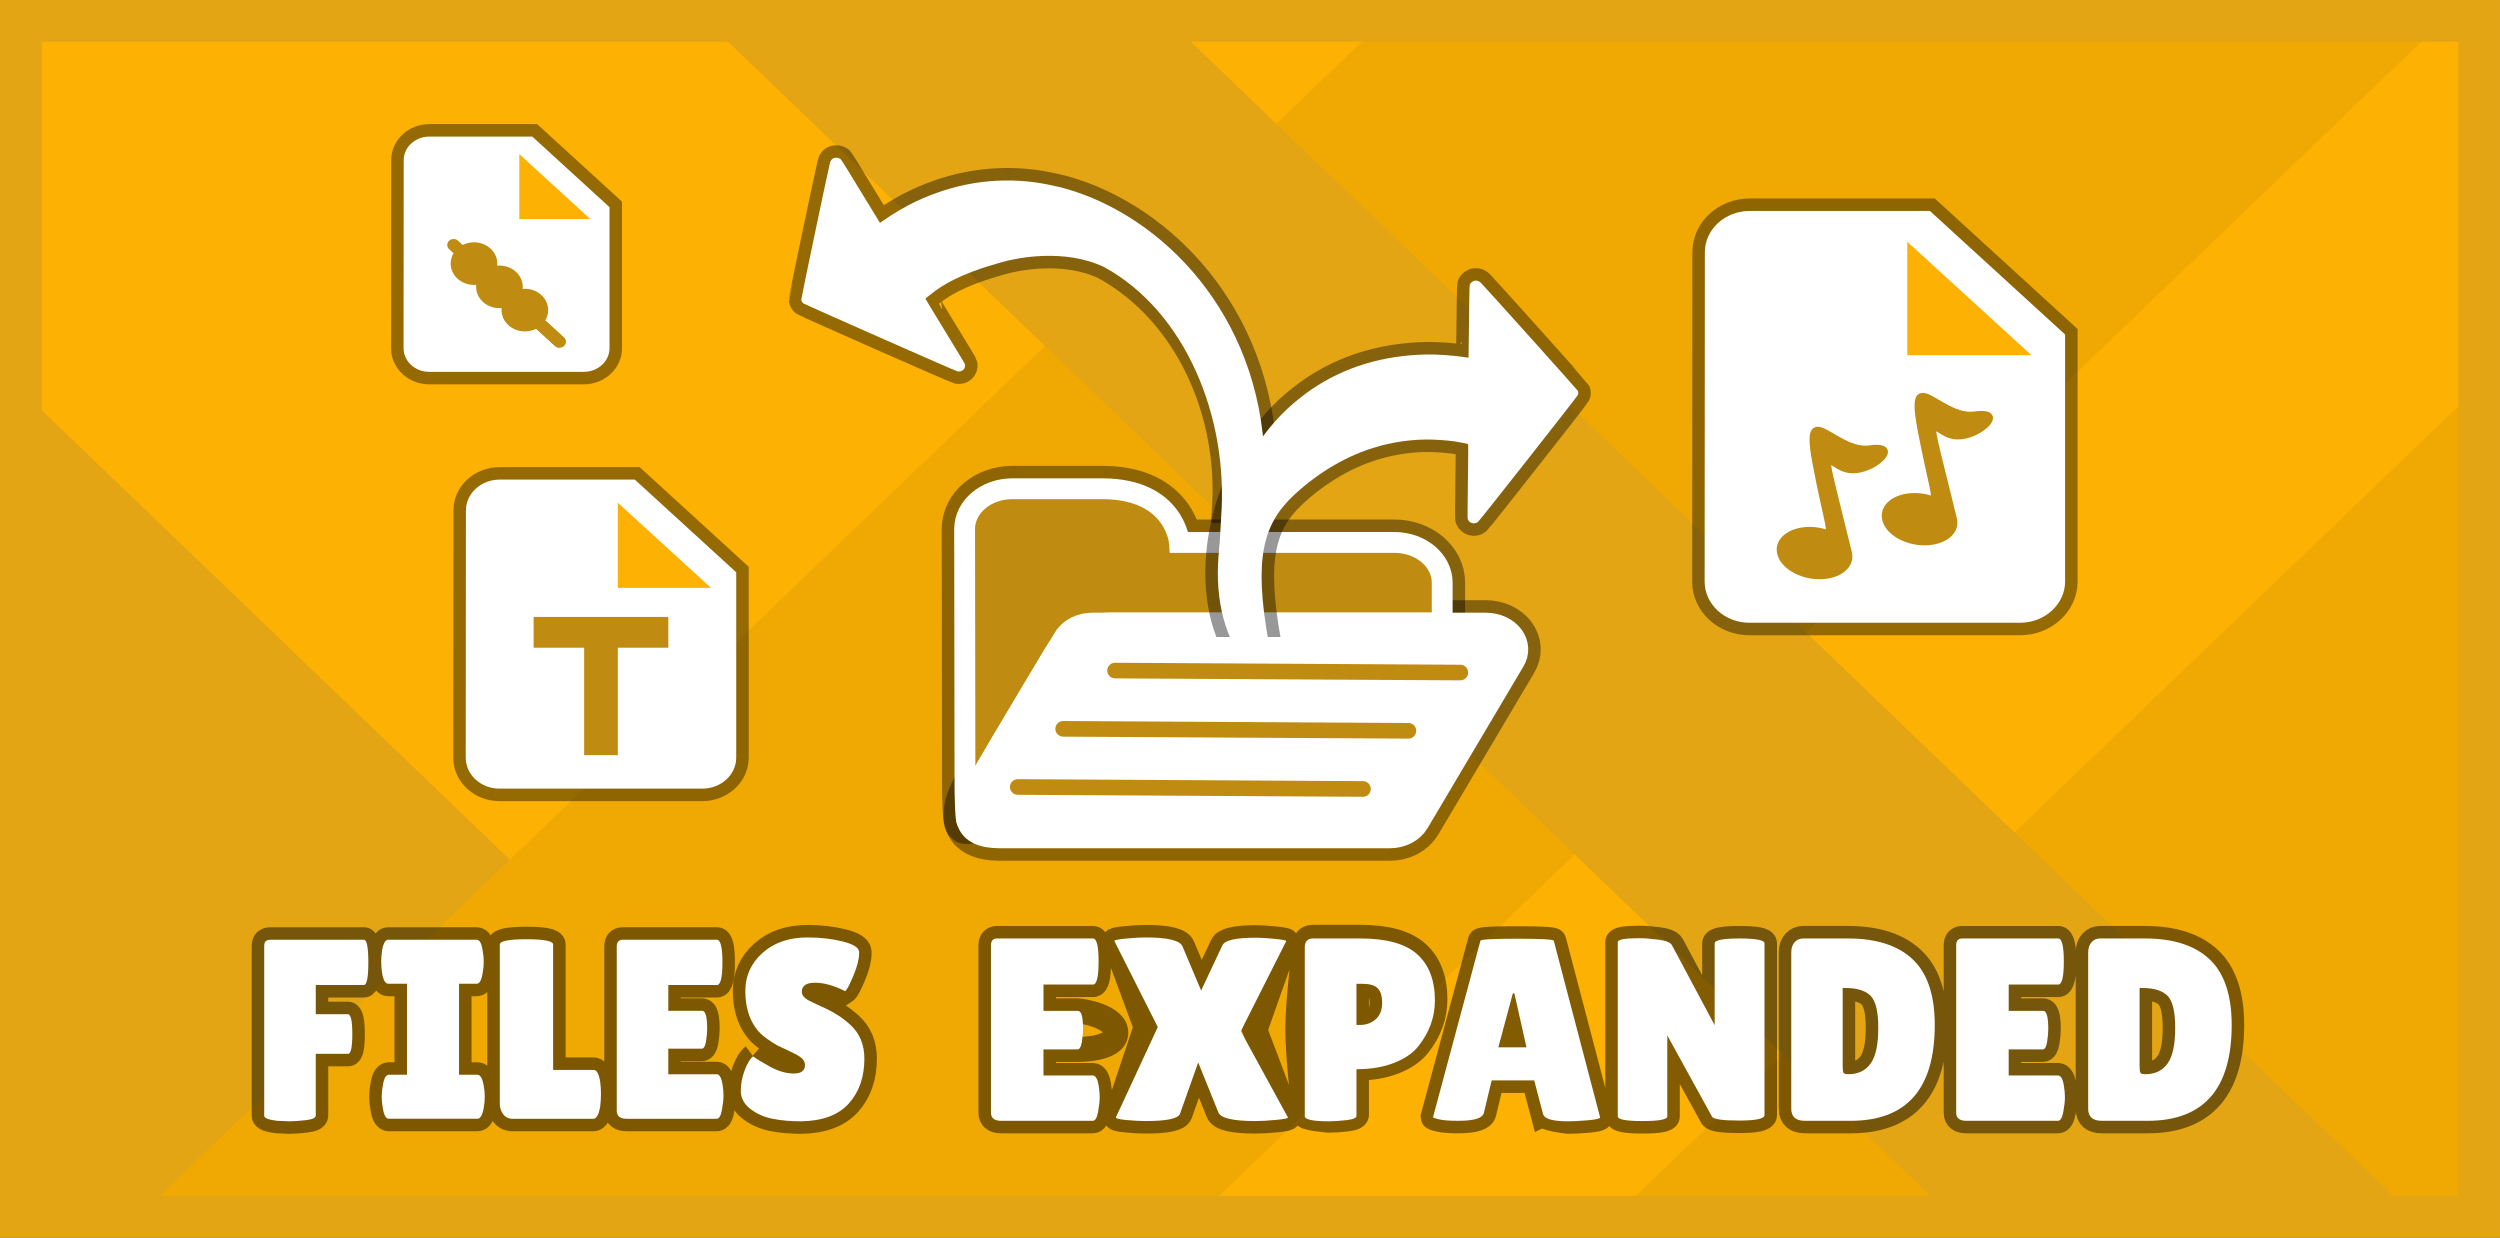 <svg version="1.1" xmlns="http://www.w3.org/2000/svg" xmlns:xlink="http://www.w3.org/1999/xlink" width="600" height="297" viewBox="0,0,600,297"><rect x="0" y="0" width="600" height="297" fill="#333333" stroke="none"/><g transform="translate(-20.25,-32)"><g stroke-miterlimit="10"><g fill-rule="nonzero" stroke="none" stroke-width="1" stroke-linecap="butt"><path d="M27.493,320.794v-280.587h584.531v280.587z" fill="#fcb103"/><path d="M411.007,320.794l201.017,-192.985v192.985z" fill="#f0a902"/><path d="M27.493,127.809l201.017,192.985h-201.017z" fill="#e3a514"/><path d="M56.719,320.794l292.266,-280.587h254.271l-292.266,280.587z" fill="#f0a902"/><path d="M485.375,320.794l-292.266,-280.587h111.061l292.266,280.587z" fill="#e3a514"/></g><path d="M196.944,169.355v44.497c0,4.079 -3.651,7.416 -8.114,7.416h-48.727c-4.463,0 -8.074,-3.337 -8.074,-7.416l0.041,-59.33c0,-4.079 3.611,-7.416 8.074,-7.416h32.457z" fill="none" fill-rule="nonzero" stroke-opacity="0.404" stroke="#000000" stroke-width="6" stroke-linecap="butt"/><path d="M196.944,169.355v44.497c0,4.079 -3.651,7.416 -8.114,7.416h-48.727c-4.463,0 -8.074,-3.337 -8.074,-7.416l0.041,-59.33c0,-4.079 3.611,-7.416 8.074,-7.416h32.457z" fill="#ffffff" fill-rule="nonzero" stroke="none" stroke-width="1" stroke-linecap="butt"/><path d="M160.445,213.232v-29.549h8.083v29.549z" fill="#bf8b11" fill-rule="nonzero" stroke="none" stroke-width="0.5" stroke-linecap="butt"/><path d="M180.652,187.449h-32.331v-7.387h32.331z" fill="#bf8b11" fill-rule="nonzero" stroke="none" stroke-width="0.5" stroke-linecap="butt"/><path d="M168.52,173.084v-20.437l22.36,20.437z" fill="#fcb103" fill-rule="nonzero" stroke="none" stroke-width="0.5" stroke-linecap="butt"/><path d="M166.532,81.718v33.878c0,3.105 -2.78,5.646 -6.178,5.646h-37.098c-3.398,0 -6.147,-2.541 -6.147,-5.646l0.031,-45.171c0,-3.105 2.749,-5.646 6.147,-5.646h24.711z" fill="none" fill-rule="nonzero" stroke-opacity="0.404" stroke="#000000" stroke-width="6" stroke-linecap="butt"/><path d="M166.532,81.718v33.878c0,3.105 -2.78,5.646 -6.178,5.646h-37.098c-3.398,0 -6.147,-2.541 -6.147,-5.646l0.031,-45.171c0,-3.105 2.749,-5.646 6.147,-5.646h24.711z" fill="#ffffff" fill-rule="nonzero" stroke="none" stroke-width="1" stroke-linecap="butt"/><path d="M154.493,114.919c-0.26,0 -0.52,-0.091 -0.719,-0.272l-25.387,-23.203c-0.397,-0.363 -0.397,-0.952 0,-1.315c0.397,-0.363 1.041,-0.363 1.438,0l25.387,23.203c0.397,0.363 0.397,0.952 0,1.315c-0.199,0.181 -0.459,0.273 -0.719,0.273z" fill="#bf8b11" fill-rule="nonzero" stroke="#bf8b11" stroke-width="1" stroke-linecap="butt"/><path d="M139.602,95.266c0,2.824 -2.505,5.113 -5.594,5.113c-3.09,0 -5.594,-2.289 -5.594,-5.113c0,-2.824 2.505,-5.113 5.594,-5.113c3.09,0 5.594,2.289 5.594,5.113z" fill="#bf8b11" fill-rule="nonzero" stroke="#e2a414" stroke-width="0" stroke-linecap="butt"/><path d="M138.826,105.821c-3.007,-0.649 -4.869,-3.403 -4.159,-6.151c0.71,-2.748 3.723,-4.45 6.73,-3.801c3.007,0.649 4.869,3.403 4.159,6.151c-0.71,2.748 -3.723,4.45 -6.73,3.801z" fill="#bf8b11" fill-rule="nonzero" stroke="#e2a414" stroke-width="0" stroke-linecap="butt"/><path d="M151.809,106.421c0,2.824 -2.505,5.114 -5.595,5.114c-3.09,0 -5.594,-2.29 -5.594,-5.114c0,-2.824 2.505,-5.113 5.594,-5.113c3.09,0 5.595,2.29 5.595,5.113z" fill="#bf8b11" fill-rule="nonzero" stroke="#e2a414" stroke-width="0" stroke-linecap="butt"/><path d="M154.534,114.956c-0.26,0 -0.52,-0.091 -0.719,-0.272l-6.231,-5.694c-0.398,-0.363 -0.398,-0.952 0,-1.315c0.398,-0.363 1.041,-0.363 1.438,0l6.231,5.694c0.397,0.363 0.397,0.952 0,1.315c-0.199,0.18 -0.459,0.272 -0.719,0.272z" fill="#bf8b11" fill-rule="nonzero" stroke="#bf8b11" stroke-width="1" stroke-linecap="butt"/><path d="M144.879,84.569v-15.582l17.049,15.582z" fill="#fcb103" fill-rule="nonzero" stroke="none" stroke-width="0.5" stroke-linecap="butt"/><path d="M515.872,112.28v59.3c0,5.436 -4.866,9.883 -10.814,9.883h-64.936c-5.948,0 -10.76,-4.447 -10.76,-9.883l0.054,-79.066c0,-5.436 4.812,-9.883 10.76,-9.883h43.255z" fill="none" fill-rule="nonzero" stroke-opacity="0.404" stroke="#000000" stroke-width="6" stroke-linecap="butt"/><path d="M515.872,112.28v59.3c0,5.436 -4.866,9.883 -10.814,9.883h-64.936c-5.948,0 -10.76,-4.447 -10.76,-9.883l0.054,-79.066c0,-5.436 4.812,-9.883 10.76,-9.883h43.255z" fill="#ffffff" fill-rule="nonzero" stroke="none" stroke-width="1" stroke-linecap="butt"/><path d="M483.672,150.924c-0.015,-0.423 -0.129,-1.118 -0.38,-2.307c-0.142,-0.671 -0.908,-4.096 -1.117,-5.056c-0.586,-2.684 -1.127,-5.313 -1.694,-8.285c-1.086,-5.724 -1.028,-8.2 0.51,-8.847c0.741,-0.312 1.572,-0.108 2.729,0.474c0.614,0.308 3.236,1.85 3.07,1.757c2.957,1.683 5.137,2.404 7.311,2.098c2.263,-0.321 3.713,-0.081 4.265,0.838c0.516,0.861 0.022,1.919 -1.083,2.955c-2.183,2.055 -5.895,3.407 -8.672,2.742c-1.219,-0.298 -1.836,-0.63 -3.529,-1.717l-0.141,-0.089c0.07,0.804 0.392,2.358 1.063,5.154c0.436,1.811 3.085,12.452 3.911,15.823l0.003,0.016c0.783,3.574 -2.778,6.403 -7.765,6.403c-4.879,0 -9.436,-2.694 -10.176,-6.137c-0.786,-3.578 2.778,-6.416 7.76,-6.416c0.997,0 1.998,0.115 2.987,0.339c0.337,0.077 0.647,0.16 0.943,0.253zM458.467,159.043c-0.015,-0.431 -0.133,-1.136 -0.394,-2.354c-0.133,-0.623 -0.882,-3.981 -1.117,-5.051c-0.578,-2.657 -1.112,-5.272 -1.676,-8.227c-1.086,-5.724 -1.026,-8.2 0.51,-8.845c0.744,-0.312 1.572,-0.111 2.729,0.474c0.615,0.308 3.236,1.849 3.07,1.755c2.956,1.683 5.134,2.404 7.305,2.098c2.262,-0.325 3.713,-0.087 4.265,0.832c0.516,0.861 0.022,1.918 -1.08,2.955c-2.186,2.056 -5.898,3.406 -8.671,2.734c-1.216,-0.298 -1.833,-0.629 -3.526,-1.717l-0.141,-0.088c0.07,0.804 0.392,2.358 1.063,5.153c0.436,1.812 3.082,12.456 3.909,15.824l0.004,0.018c0.767,3.575 -2.794,6.414 -7.762,6.414c-4.874,0 -9.432,-2.701 -10.188,-6.153c-0.771,-3.578 2.794,-6.411 7.771,-6.411c1.342,0 2.674,0.203 3.93,0.591z" fill="#bf8b11" fill-rule="evenodd" stroke-opacity="0.1" stroke="#000000" stroke-width="0" stroke-linecap="butt"/><path d="M477.993,117.25v-27.235l29.799,27.235z" fill="#fcb103" fill-rule="nonzero" stroke="none" stroke-width="0.5" stroke-linecap="butt"/><path d="M360.686,229.52c-1.294,2.182 -3.94,3.561 -6.834,3.561c0,0 -69.857,0 -93.709,0c-8.77,0 -9.669,-5.326 -5.718,-12.363c6.893,-12.28 21.128,-35.607 21.128,-35.607c1.289,-2.194 3.94,-3.563 6.829,-3.563h94.394c5.874,0 9.575,5.033 6.834,9.322z" fill="none" fill-rule="nonzero" stroke-opacity="0.404" stroke="#000000" stroke-width="11" stroke-linecap="butt"/><path d="M273.379,188.615c0,0 -10.788,18.191 -18.801,31.702c-0.196,0.33 -1.673,3.267 -2.336,5.945c-0.534,2.157 0.458,2.847 0.12,2.854c-0.441,0.01 -0.518,-7.804 -0.518,-8.322c0,-8.584 -0.085,-61.83 -0.085,-61.83c0,-5.336 5.132,-9.662 11.462,-9.662h20.735c0,0 0.615,-0.005 1.132,0c17.289,0.172 18.223,12.883 18.223,12.883h51.605c6.328,0 11.462,4.328 11.462,9.662v9.662h-79.326c-5.826,0 -11.08,2.738 -13.673,7.106z" fill="none" fill-rule="nonzero" stroke-opacity="0.404" stroke="#000000" stroke-width="11" stroke-linecap="butt"/><path d="M273.379,188.615c0,0 -10.788,18.191 -18.801,31.702c-0.196,0.33 -1.673,3.267 -2.336,5.945c-0.534,2.157 0.458,2.847 0.12,2.854c-0.441,0.01 -0.518,-7.804 -0.518,-8.322c0,-8.584 -0.085,-61.83 -0.085,-61.83c0,-5.336 5.132,-9.662 11.462,-9.662h20.735c0,0 0.615,-0.005 1.132,0c17.289,0.172 18.223,12.883 18.223,12.883h51.605c6.328,0 11.462,4.328 11.462,9.662v9.662h-79.326c-5.826,0 -11.08,2.738 -13.673,7.106z" fill="#bf8b11" fill-rule="nonzero" stroke="#ffffff" stroke-width="5" stroke-linecap="butt"/><path d="M360.686,229.52c-1.294,2.182 -3.94,3.561 -6.834,3.561c0,0 -69.857,0 -93.709,0c-8.77,0 -9.669,-5.326 -5.718,-12.363c6.893,-12.28 21.128,-35.607 21.128,-35.607c1.289,-2.194 3.94,-3.563 6.829,-3.563h94.394c5.874,0 9.575,5.033 6.834,9.322z" fill="#ffffff" fill-rule="nonzero" stroke="#ffffff" stroke-width="5" stroke-linecap="butt"/><path d="M317.205,188.31c-9.12,-14.809 -4.806,-42.49 12.137,-58.323c1.503,-1.401 3.999,-3.389 5.684,-4.535c7.943,-5.383 17.083,-8.164 27.566,-8.376c2.397,-0.05 6.515,0.225 8.99,0.611c0.613,0.095 1.119,0.164 1.119,0.164c0.008,-0.006 0.013,-0.638 0.019,-1.409c0.128,-11.368 0.196,-15.794 0.261,-16.051c0.138,-0.519 0.723,-0.985 1.323,-1.044c0.526,-0.042 0.932,0.116 1.388,0.562c0.878,0.852 23.141,25.655 23.231,25.878c0.147,0.366 0.151,0.699 0.017,1.012c-0.199,0.443 -23.563,30.149 -23.966,30.463c-0.844,0.653 -2.035,0.346 -2.447,-0.637c-0.09,-0.224 -0.083,-1.134 0.097,-15.858c0.014,-1.177 0.009,-2.155 -0.012,-2.175c-0.069,-0.07 -2.012,-0.465 -3.275,-0.662c-1.645,-0.255 -5.003,-0.475 -6.932,-0.45c-2.36,0.032 -5.008,0.29 -7.272,0.705c-0.956,0.182 -2.827,0.589 -3.16,0.693c-0.081,0.023 -0.577,0.166 -1.109,0.315c-7.006,1.961 -13.995,5.998 -19.937,11.506c-7.621,7.067 -9.785,15.393 -6.221,35.352z" fill="none" fill-rule="nonzero" stroke-opacity="0.404" stroke="#000000" stroke-width="6" stroke-linecap="butt"/><path d="M314.093,154.501c1.727,-23.985 -9.348,-47.673 -28.78,-58.365c-9.59,-4.622 -21.181,-2.215 -24.667,-1.204c-3.508,1.018 -10.403,2.905 -15.753,6.743c-1.006,0.724 -2.508,1.919 -2.532,2.011c-0.007,0.027 0.499,0.889 1.126,1.917c7.85,12.859 8.331,13.657 8.369,13.892c0.152,1.044 -0.735,1.833 -1.817,1.628c-0.518,-0.1 -36.564,-16.008 -36.971,-16.311c-0.281,-0.217 -0.452,-0.511 -0.513,-0.897c-0.038,-0.236 6.569,-31.744 6.895,-32.875c0.167,-0.591 0.442,-0.908 0.926,-1.1c0.558,-0.21 1.316,-0.057 1.708,0.34c0.191,0.197 2.563,4.057 8.613,13.99c0.408,0.675 0.743,1.228 0.753,1.23c0,0 0.408,-0.282 0.897,-0.633c1.973,-1.419 5.448,-3.458 7.581,-4.459c9.323,-4.388 18.806,-5.932 28.598,-4.668c2.08,0.272 5.311,0.93 7.364,1.505c23.159,6.52 46.752,30.065 47.866,65.239c0,0 -1.019,11.758 -2.599,14.424c-0.924,1.559 -4.367,-2.405 -4.367,-2.405z" fill="none" fill-rule="nonzero" stroke-opacity="0.404" stroke="#000000" stroke-width="6" stroke-linecap="butt"/><path d="M317.205,188.31c-9.12,-14.809 -4.806,-42.49 12.137,-58.323c1.503,-1.401 3.999,-3.389 5.684,-4.535c7.943,-5.383 17.083,-8.164 27.566,-8.376c2.397,-0.05 6.515,0.225 8.99,0.611c0.613,0.095 1.119,0.164 1.119,0.164c0.008,-0.006 0.013,-0.638 0.019,-1.409c0.128,-11.368 0.196,-15.794 0.261,-16.051c0.138,-0.519 0.723,-0.985 1.323,-1.044c0.526,-0.042 0.932,0.116 1.388,0.562c0.878,0.852 23.141,25.655 23.231,25.878c0.147,0.366 0.151,0.699 0.017,1.012c-0.199,0.443 -23.563,30.149 -23.966,30.463c-0.844,0.653 -2.035,0.346 -2.447,-0.637c-0.09,-0.224 -0.083,-1.134 0.097,-15.858c0.014,-1.177 0.009,-2.155 -0.012,-2.175c-0.069,-0.07 -2.012,-0.465 -3.275,-0.662c-1.645,-0.255 -5.003,-0.475 -6.932,-0.45c-2.36,0.032 -5.008,0.29 -7.272,0.705c-0.956,0.182 -2.827,0.589 -3.16,0.693c-0.081,0.023 -0.577,0.166 -1.109,0.315c-7.006,1.961 -13.995,5.998 -19.937,11.506c-7.621,7.067 -9.785,15.393 -6.221,35.352z" fill="#ffffff" fill-rule="nonzero" stroke="none" stroke-width="1" stroke-linecap="butt"/><path d="M313.338,155.967c1.727,-23.985 -8.593,-49.139 -28.025,-59.831c-9.59,-4.622 -21.181,-2.215 -24.667,-1.204c-3.508,1.018 -10.403,2.905 -15.753,6.743c-1.006,0.724 -2.508,1.919 -2.532,2.011c-0.007,0.027 0.499,0.889 1.126,1.917c7.85,12.859 8.331,13.657 8.369,13.892c0.152,1.044 -0.735,1.833 -1.817,1.628c-0.518,-0.1 -36.564,-16.008 -36.971,-16.311c-0.281,-0.217 -0.452,-0.511 -0.513,-0.897c-0.038,-0.236 6.569,-31.744 6.895,-32.875c0.167,-0.591 0.442,-0.908 0.926,-1.1c0.558,-0.21 1.316,-0.057 1.708,0.34c0.191,0.197 2.563,4.057 8.613,13.99c0.408,0.675 0.743,1.228 0.753,1.23c0,0 0.408,-0.282 0.897,-0.633c1.973,-1.419 5.448,-3.458 7.581,-4.459c9.323,-4.388 18.806,-5.932 28.598,-4.668c2.08,0.272 5.311,0.93 7.364,1.505c23.159,6.52 46.752,30.065 47.866,65.239c0,0 -1.019,11.758 -2.599,14.424c-0.924,1.559 -8.329,8.029 -8.329,8.029z" fill="#ffffff" fill-rule="nonzero" stroke="none" stroke-width="1" stroke-linecap="butt"/><path d="M348.535,194.875l-55.238,0.017" fill="none" fill-rule="nonzero" stroke="#ffffff" stroke-width="20" stroke-linecap="round"/><path d="M370.718,193.41l-82.855,-0.475" fill="none" fill-rule="nonzero" stroke="#bf8b11" stroke-width="3.75" stroke-linecap="round"/><path d="M358.264,207.393l-82.855,-0.475" fill="none" fill-rule="nonzero" stroke="#bf8b11" stroke-width="3.75" stroke-linecap="round"/><path d="M347.366,221.351l-82.855,-0.475" fill="none" fill-rule="nonzero" stroke="#bf8b11" stroke-width="3.75" stroke-linecap="round"/><path d="M278.966,274.607c0.812,0 9.131,1.263 9.076,5.286c-0.055,4.023 -8.691,3.969 -9.202,3.969h-8.158v6.252h11.823c0.728,0 1.217,0.916 1.468,2.747c0.134,0.798 0.201,1.644 0.201,2.54c0,0.895 -0.13,2.051 -0.389,3.468c-0.259,1.416 -0.686,2.125 -1.28,2.125h-21.976c-1.632,0 -2.447,-0.647 -2.447,-1.941v-40.196c0,-1.083 0.494,-1.624 1.481,-1.624h23.005c0.895,0 1.343,1.844 1.343,5.531c0,3.688 -0.448,5.531 -1.343,5.531h-11.885v6.313zM313.608,258.916c0.51,-1.245 3.188,-1.868 8.032,-1.868c1.238,0 2.765,0.094 4.581,0.281c1.824,0.187 2.736,0.362 2.736,0.525l-7.548,21.363l7.937,20.958c0.125,0.212 -0.799,0.411 -2.774,0.598c-1.966,0.187 -3.635,0.281 -5.008,0.281c-5.439,0 -8.413,-0.708 -8.923,-2.125l-4.819,-11.942l-4.368,12.32c-0.435,1.164 -3.179,1.746 -8.233,1.746c-1.238,0 -2.782,-0.081 -4.631,-0.244c-1.841,-0.171 -2.673,-0.403 -2.498,-0.696l7.218,-21.624l-7.607,-20.635c-0.125,-0.203 0.761,-0.399 2.661,-0.586c1.908,-0.187 3.527,-0.281 4.857,-0.281c5.397,0 8.355,0.749 8.873,2.247l4.43,10.501zM333.4,299.596c0,0 -1.686,-13.702 -1.686,-20.545c0,-6.656 1.686,-19.969 1.686,-19.969c0,-1.416 0.661,-2.125 1.983,-2.125h11.308c6.342,0 10.915,1.274 13.718,3.822c2.811,2.54 4.217,6.227 4.217,11.063c0,3.997 -1.33,7.664 -3.991,11.001c-1.322,1.661 -3.272,2.992 -5.849,3.993c-2.569,1.001 -5.564,1.502 -8.986,1.502v11.197c0,0.497 -0.803,0.838 -2.41,1.026c-1.606,0.187 -2.991,0.281 -4.154,0.281c0,0 -5.836,-0.415 -5.836,-1.246zM345.8,268.111v9.878h0.828c1.498,0 2.761,-0.456 3.79,-1.368c1.029,-0.92 1.544,-2.214 1.544,-3.883c0,-1.669 -0.356,-2.857 -1.067,-3.565c-0.703,-0.708 -1.954,-1.062 -3.753,-1.062zM390.583,299.369l-2.121,-8.071h-10.216l-1.857,7.754c-0.259,1.294 -2.318,1.941 -6.175,1.941c-2.058,0 -3.581,-0.114 -4.568,-0.342c-0.979,-0.228 -1.468,-0.407 -1.468,-0.537l11.371,-42.321c0,-0.334 2.933,-0.501 8.798,-0.501c5.874,0 8.811,0.167 8.811,0.501l11.12,42.382c0,0.293 -0.987,0.525 -2.962,0.696c-1.966,0.163 -3.531,0.244 -4.694,0.244c0,0 -5.736,-0.582 -6.037,-1.746zM379.852,283.361h6.752l-2.899,-12.943h-0.377zM443.73,299.613c0,0.879 -2.016,1.319 -6.049,1.319c-4.025,0 -6.208,-0.313 -6.551,-0.94l-10.731,-19.5v19.439c0,0.749 -1.983,1.123 -5.949,1.123c-3.958,0 -5.936,-0.374 -5.936,-1.123v-41.82c0,-0.627 1.69,-0.94 5.07,-0.94c1.33,0 2.882,0.114 4.656,0.342c1.782,0.228 2.866,0.655 3.251,1.282l10.279,19.256v-19.634c0,-0.79 1.991,-1.184 5.974,-1.184c3.991,0 5.987,0.395 5.987,1.184zM450.153,298.111v-37.51c0,-1.042 0.268,-1.864 0.803,-2.466c0.535,-0.602 1.23,-0.904 2.083,-0.904h10.731c6.819,0 11.994,1.669 15.525,5.006c3.531,3.329 5.296,8.58 5.296,15.751c0,15.336 -6.723,23.004 -20.169,23.004h-10.994c-2.184,0 -3.276,-0.961 -3.276,-2.882zM462.49,269.112v18.694c0,0.871 0.063,1.425 0.188,1.661c0.134,0.228 0.523,0.342 1.167,0.342c2.351,0 4.138,-0.855 5.359,-2.564c1.222,-1.709 1.832,-4.554 1.832,-8.535c0,-3.981 -0.632,-6.573 -1.895,-7.778c-1.263,-1.213 -3.267,-1.819 -6.012,-1.819zM510.621,274.607c0.812,0 1.217,1.461 1.217,4.383c0,0.871 -0.096,1.901 -0.289,3.089c-0.192,1.188 -0.544,1.783 -1.054,1.783h-8.158v6.252h11.823c0.728,0 1.217,0.916 1.468,2.747c0.134,0.798 0.201,1.644 0.201,2.54c0,0.895 -0.13,2.051 -0.389,3.468c-0.259,1.416 -0.686,2.125 -1.28,2.125h-21.976c-1.632,0 -2.447,-0.647 -2.447,-1.941v-40.196c0,-1.083 0.494,-1.624 1.481,-1.624h23.005c0.895,0 1.343,1.844 1.343,5.531c0,3.688 -0.448,5.531 -1.343,5.531h-11.885v6.313zM521.416,298.111v-37.51c0,-1.042 0.268,-1.864 0.803,-2.466c0.535,-0.602 1.23,-0.904 2.083,-0.904h10.731c6.819,0 11.994,1.669 15.525,5.006c3.531,3.329 5.296,8.58 5.296,15.751c0,15.336 -6.723,23.004 -20.169,23.004h-10.994c-2.184,0 -3.276,-0.961 -3.276,-2.882zM533.753,269.112v18.694c0,0.871 0.063,1.425 0.188,1.661c0.134,0.228 0.523,0.342 1.167,0.342c2.351,0 4.138,-0.855 5.359,-2.564c1.222,-1.709 1.832,-4.554 1.832,-8.535c0,-3.981 -0.632,-6.573 -1.895,-7.778c-1.263,-1.213 -3.267,-1.819 -6.012,-1.819z" fill="none" fill-rule="nonzero" stroke-opacity="0.478" stroke="#000000" stroke-width="6" stroke-linecap="square"/><path d="M278.966,274.607c0.812,0 1.217,1.461 1.217,4.383c0,0.871 -0.096,1.901 -0.289,3.089c-0.192,1.188 -0.544,1.783 -1.054,1.783h-8.158v6.252h11.823c0.728,0 1.217,0.916 1.468,2.747c0.134,0.798 0.201,1.644 0.201,2.54c0,0.895 -0.13,2.051 -0.389,3.468c-0.259,1.416 -0.686,2.125 -1.28,2.125h-21.976c-1.632,0 -2.447,-0.647 -2.447,-1.941v-40.196c0,-1.083 0.494,-1.624 1.481,-1.624h23.005c0.895,0 1.343,1.844 1.343,5.531c0,3.688 -0.448,5.531 -1.343,5.531h-11.885v6.313zM313.608,258.916c0.51,-1.245 3.188,-1.868 8.032,-1.868c1.238,0 2.765,0.094 4.581,0.281c1.824,0.187 2.736,0.362 2.736,0.525l-10.919,21.637l11.308,20.684c0.126,0.212 -0.799,0.411 -2.774,0.598c-1.966,0.187 -3.635,0.281 -5.008,0.281c-5.439,0 -8.413,-0.708 -8.923,-2.125l-4.819,-11.942l-4.368,12.32c-0.435,1.164 -3.179,1.746 -8.233,1.746c-1.238,0 -2.782,-0.081 -4.631,-0.244c-1.841,-0.171 -2.673,-0.403 -2.498,-0.696l10.028,-21.624l-10.417,-20.635c-0.126,-0.203 0.761,-0.399 2.661,-0.586c1.908,-0.187 3.527,-0.281 4.857,-0.281c5.397,0 8.355,0.749 8.873,2.247l4.43,10.501zM339.236,301.115c-3.891,0 -5.836,-0.415 -5.836,-1.245v-40.514c0,-1.416 0.661,-2.125 1.983,-2.125h11.308c6.342,0 10.915,1.274 13.718,3.822c2.811,2.54 4.217,6.227 4.217,11.063c0,3.997 -1.33,7.664 -3.991,11.001c-1.322,1.661 -3.272,2.992 -5.849,3.993c-2.569,1.001 -5.564,1.502 -8.986,1.502v11.197c0,0.497 -0.803,0.838 -2.41,1.026c-1.606,0.187 -2.991,0.281 -4.154,0.281zM345.8,268.111v9.878h0.828c1.498,0 2.761,-0.456 3.79,-1.368c1.029,-0.92 1.544,-2.214 1.544,-3.883c0,-1.669 -0.356,-2.857 -1.067,-3.565c-0.703,-0.708 -1.954,-1.062 -3.753,-1.062zM396.62,301.115c-3.723,0 -5.736,-0.582 -6.037,-1.746l-2.121,-8.071h-10.216l-1.857,7.754c-0.259,1.294 -2.318,1.941 -6.175,1.941c-2.058,0 -3.581,-0.114 -4.568,-0.342c-0.979,-0.228 -1.468,-0.407 -1.468,-0.537l11.371,-42.321c0,-0.334 2.933,-0.501 8.798,-0.501c5.874,0 8.811,0.167 8.811,0.501l11.12,42.382c0,0.293 -0.987,0.525 -2.962,0.696c-1.966,0.163 -3.531,0.244 -4.694,0.244zM379.852,283.361h6.752l-2.899,-12.943h-0.377zM443.73,299.613c0,0.879 -2.016,1.319 -6.049,1.319c-4.025,0 -6.208,-0.313 -6.551,-0.94l-10.731,-19.5v19.439c0,0.749 -1.983,1.123 -5.949,1.123c-3.958,0 -5.936,-0.374 -5.936,-1.123v-41.82c0,-0.627 1.69,-0.94 5.07,-0.94c1.33,0 2.882,0.114 4.656,0.342c1.782,0.228 2.866,0.655 3.251,1.282l10.279,19.256v-19.634c0,-0.79 1.991,-1.184 5.974,-1.184c3.991,0 5.987,0.395 5.987,1.184zM450.153,298.111v-37.51c0,-1.042 0.268,-1.864 0.803,-2.466c0.535,-0.602 1.23,-0.904 2.083,-0.904h10.731c6.819,0 11.994,1.669 15.525,5.006c3.531,3.329 5.296,8.58 5.296,15.751c0,15.336 -6.723,23.004 -20.169,23.004h-10.994c-2.184,0 -3.276,-0.961 -3.276,-2.882zM462.49,269.112v18.694c0,0.871 0.063,1.425 0.188,1.661c0.134,0.228 0.523,0.342 1.167,0.342c2.351,0 4.138,-0.855 5.359,-2.564c1.222,-1.709 1.832,-4.554 1.832,-8.535c0,-3.981 -0.632,-6.573 -1.895,-7.778c-1.263,-1.213 -3.267,-1.819 -6.012,-1.819zM510.621,274.607c0.812,0 1.217,1.461 1.217,4.383c0,0.871 -0.096,1.901 -0.289,3.089c-0.192,1.188 -0.544,1.783 -1.054,1.783h-8.158v6.252h11.823c0.728,0 1.217,0.916 1.468,2.747c0.134,0.798 0.201,1.644 0.201,2.54c0,0.895 -0.13,2.051 -0.389,3.468c-0.259,1.416 -0.686,2.125 -1.28,2.125h-21.976c-1.632,0 -2.447,-0.647 -2.447,-1.941v-40.196c0,-1.083 0.494,-1.624 1.481,-1.624h23.005c0.895,0 1.343,1.844 1.343,5.531c0,3.688 -0.448,5.531 -1.343,5.531h-11.885v6.313zM521.416,298.111v-37.51c0,-1.042 0.268,-1.864 0.803,-2.466c0.535,-0.602 1.23,-0.904 2.083,-0.904h10.731c6.819,0 11.994,1.669 15.525,5.006c3.531,3.329 5.296,8.58 5.296,15.751c0,15.336 -6.723,23.004 -20.169,23.004h-10.994c-2.184,0 -3.276,-0.961 -3.276,-2.882zM533.753,269.112v18.694c0,0.871 0.063,1.425 0.188,1.661c0.134,0.228 0.523,0.342 1.167,0.342c2.351,0 4.138,-0.855 5.359,-2.564c1.222,-1.709 1.832,-4.554 1.832,-8.535c0,-3.981 -0.632,-6.573 -1.895,-7.778c-1.263,-1.213 -3.267,-1.819 -6.012,-1.819z" fill="#ffffff" fill-rule="nonzero" stroke="#ffffff" stroke-width="0" stroke-linecap="square"/><path d="M107.579,257.539c0.715,0 1.072,1.81 1.072,5.431c0,3.62 -0.357,5.431 -1.072,5.431h-11.546v7.001h7.701c0.715,0 1.072,1.586 1.072,4.759c0,3.173 -0.337,4.759 -1.01,4.759h-7.763v14.781c0,0.575 -0.789,0.955 -2.366,1.139c-1.577,0.184 -2.892,0.276 -3.943,0.276l-2.97,-0.12c-2.062,-0.248 -3.093,-0.655 -3.093,-1.223v-40.639c0,-0.655 0.136,-1.083 0.407,-1.283c0.279,-0.208 0.694,-0.312 1.245,-0.312zM117.925,289.942v-21.842h-4.485c-0.715,0 -1.216,-0.883 -1.503,-2.649c-0.131,-0.855 -0.197,-1.73 -0.197,-2.625c0,-0.903 0.066,-1.786 0.197,-2.649c0.288,-1.758 0.789,-2.637 1.503,-2.637h21.206c0.715,0 1.195,0.879 1.442,2.637c0.173,0.863 0.259,1.746 0.259,2.649c0,0.895 -0.086,1.77 -0.259,2.625c-0.246,1.766 -0.727,2.649 -1.442,2.649h-4.226v21.842h4.411c0.715,0 1.22,0.883 1.516,2.649c0.164,0.855 0.246,1.734 0.246,2.637c0,0.895 -0.082,1.774 -0.246,2.637c-0.296,1.758 -0.801,2.637 -1.516,2.637h-21.256c-0.715,0 -1.199,-0.879 -1.454,-2.637c-0.173,-0.863 -0.259,-1.742 -0.259,-2.637c0,-0.903 0.086,-1.782 0.259,-2.637c0.255,-1.766 0.739,-2.649 1.454,-2.649zM140.197,296.883v-38.182c0,-0.855 2.132,-1.283 6.395,-1.283c4.272,0 6.408,0.428 6.408,1.283v30.078h9.722c0.756,0 1.282,0.963 1.577,2.889c0.123,0.935 0.185,1.894 0.185,2.877c0,0.983 -0.062,1.986 -0.185,3.009c-0.337,1.966 -0.883,2.949 -1.639,2.949h-19.432c-0.928,0 -1.668,-0.368 -2.218,-1.103c-0.542,-0.735 -0.813,-1.574 -0.813,-2.517zM188.774,274.598c0.797,0 1.195,1.435 1.195,4.304c0,0.855 -0.094,1.866 -0.283,3.033c-0.189,1.167 -0.534,1.75 -1.035,1.75h-8.009v6.138h11.607c0.715,0 1.195,0.899 1.442,2.697c0.131,0.783 0.197,1.614 0.197,2.493c0,0.879 -0.127,2.014 -0.382,3.405c-0.255,1.391 -0.674,2.086 -1.257,2.086h-21.576c-1.602,0 -2.403,-0.635 -2.403,-1.906v-39.465c0,-1.063 0.485,-1.594 1.454,-1.594h22.587c0.879,0 1.318,1.81 1.318,5.431c0,3.62 -0.439,5.431 -1.318,5.431h-11.669v6.198zM201.011,285.531c0.797,0.615 2.173,1.455 4.128,2.517c1.963,1.063 3.836,1.594 5.619,1.594c1.791,0 2.686,-0.675 2.686,-2.026c0,-0.615 -0.255,-1.159 -0.764,-1.63c-0.501,-0.472 -1.425,-1.011 -2.772,-1.618c-1.347,-0.615 -2.358,-1.095 -3.031,-1.439c-0.674,-0.352 -1.569,-0.927 -2.686,-1.726c-1.109,-0.799 -1.959,-1.63 -2.551,-2.493c-1.676,-2.326 -2.514,-5.291 -2.514,-8.895c0,-3.604 1.376,-6.641 4.128,-9.111c2.752,-2.478 6.358,-3.716 10.819,-3.716c3.031,0 5.828,0.32 8.391,0.959c2.563,0.631 3.886,1.459 3.968,2.482c0,0.12 0,0.24 0,0.36c0,1.439 -0.464,3.253 -1.392,5.443c-0.92,2.182 -1.569,3.397 -1.947,3.644c-2.694,-1.351 -5.105,-2.026 -7.233,-2.026c-2.119,0 -3.179,0.735 -3.179,2.206c0,0.903 0.78,1.702 2.341,2.398c0.337,0.168 0.817,0.396 1.442,0.683c0.633,0.28 1.36,0.615 2.181,1.007c0.821,0.392 1.705,0.883 2.649,1.475c0.945,0.591 1.967,1.379 3.068,2.362c2.226,2.046 3.339,4.747 3.339,8.104c0,4.38 -1.24,7.96 -3.721,10.741c-2.481,2.781 -6.309,4.212 -11.484,4.292c-2.522,0 -4.806,-0.204 -6.851,-0.611c-2.037,-0.408 -3.816,-1.203 -5.335,-2.386c-1.512,-1.191 -2.267,-2.625 -2.267,-4.304c0,-1.678 0.316,-3.345 0.949,-4.999c0.633,-1.662 1.306,-2.757 2.021,-3.285z" fill="none" fill-rule="nonzero" stroke-opacity="0.478" stroke="#000000" stroke-width="6" stroke-linecap="square"/><path d="M107.579,257.539c0.715,0 1.072,1.81 1.072,5.431c0,3.62 -0.357,5.431 -1.072,5.431h-11.546v7.001h7.701c0.715,0 1.072,1.586 1.072,4.759c0,3.173 -0.337,4.759 -1.01,4.759h-7.763v14.781c0,0.575 -0.789,0.955 -2.366,1.139c-1.577,0.184 -2.892,0.276 -3.943,0.276l-2.97,-0.12c-2.062,-0.248 -3.093,-0.655 -3.093,-1.223v-40.639c0,-0.655 0.136,-1.083 0.407,-1.283c0.279,-0.208 0.694,-0.312 1.245,-0.312zM117.925,289.942v-21.842h-4.485c-0.715,0 -1.216,-0.883 -1.503,-2.649c-0.131,-0.855 -0.197,-1.73 -0.197,-2.625c0,-0.903 0.066,-1.786 0.197,-2.649c0.288,-1.758 0.789,-2.637 1.503,-2.637h21.206c0.715,0 1.195,0.879 1.442,2.637c0.173,0.863 0.259,1.746 0.259,2.649c0,0.895 -0.086,1.77 -0.259,2.625c-0.246,1.766 -0.727,2.649 -1.442,2.649h-4.226v21.842h4.411c0.715,0 1.22,0.883 1.516,2.649c0.164,0.855 0.246,1.734 0.246,2.637c0,0.895 -0.082,1.774 -0.246,2.637c-0.296,1.758 -0.801,2.637 -1.516,2.637h-21.256c-0.715,0 -1.199,-0.879 -1.454,-2.637c-0.173,-0.863 -0.259,-1.742 -0.259,-2.637c0,-0.903 0.086,-1.782 0.259,-2.637c0.255,-1.766 0.739,-2.649 1.454,-2.649zM140.197,296.883v-38.182c0,-0.855 2.132,-1.283 6.395,-1.283c4.272,0 6.408,0.428 6.408,1.283v30.078h9.722c0.756,0 1.282,0.963 1.577,2.889c0.123,0.935 0.185,1.894 0.185,2.877c0,0.983 -0.062,1.986 -0.185,3.009c-0.337,1.966 -0.883,2.949 -1.639,2.949h-19.432c-0.928,0 -1.668,-0.368 -2.218,-1.103c-0.542,-0.735 -0.813,-1.574 -0.813,-2.517zM188.774,274.598c0.797,0 1.195,1.435 1.195,4.304c0,0.855 -0.094,1.866 -0.283,3.033c-0.189,1.167 -0.534,1.75 -1.035,1.75h-8.009v6.138h11.607c0.715,0 1.195,0.899 1.442,2.697c0.131,0.783 0.197,1.614 0.197,2.494c0,0.879 -0.127,2.014 -0.382,3.405c-0.255,1.391 -0.674,2.086 -1.257,2.086h-21.576c-1.602,0 -2.403,-0.635 -2.403,-1.906v-39.465c0,-1.063 0.485,-1.594 1.454,-1.594h22.587c0.879,0 1.318,1.81 1.318,5.431c0,3.62 -0.439,5.431 -1.318,5.431h-11.669v6.198zM201.011,285.531c0.797,0.615 2.173,1.455 4.128,2.517c1.963,1.063 3.836,1.594 5.619,1.594c1.791,0 2.686,-0.675 2.686,-2.026c0,-0.615 -0.255,-1.159 -0.764,-1.63c-0.501,-0.472 -1.425,-1.011 -2.772,-1.618c-1.347,-0.615 -2.358,-1.095 -3.031,-1.439c-0.674,-0.352 -1.569,-0.927 -2.686,-1.726c-1.109,-0.799 -1.959,-1.63 -2.551,-2.494c-1.676,-2.326 -2.514,-5.291 -2.514,-8.895c0,-3.604 1.376,-6.641 4.128,-9.111c2.752,-2.478 6.358,-3.716 10.819,-3.716c3.031,0 5.828,0.32 8.391,0.959c2.563,0.631 3.886,1.459 3.968,2.482c0,0.12 0,0.24 0,0.36c0,1.439 -0.464,3.253 -1.392,5.443c-0.92,2.182 -1.569,3.397 -1.947,3.644c-2.694,-1.351 -5.105,-2.026 -7.233,-2.026c-2.119,0 -3.179,0.735 -3.179,2.206c0,0.903 0.78,1.702 2.341,2.398c0.337,0.168 0.817,0.396 1.442,0.683c0.633,0.28 1.36,0.615 2.181,1.007c0.821,0.392 1.705,0.883 2.649,1.475c0.945,0.591 1.967,1.379 3.068,2.362c2.226,2.046 3.339,4.747 3.339,8.104c0,4.38 -1.24,7.96 -3.721,10.741c-2.481,2.781 -6.309,4.212 -11.484,4.292c-2.522,0 -4.806,-0.204 -6.851,-0.611c-2.037,-0.408 -3.816,-1.203 -5.335,-2.386c-1.512,-1.191 -2.267,-2.625 -2.267,-4.304c0,-1.678 0.316,-3.345 0.949,-4.999c0.633,-1.662 1.306,-2.757 2.021,-3.285z" fill="#ffffff" fill-rule="nonzero" stroke="none" stroke-width="1" stroke-linecap="square"/><path d="M25.25,324v-287h590v287z" fill="none" fill-rule="nonzero" stroke="#e3a514" stroke-width="10" stroke-linecap="butt"/></g></g></svg><!--rotationCenter:299.75:148-->